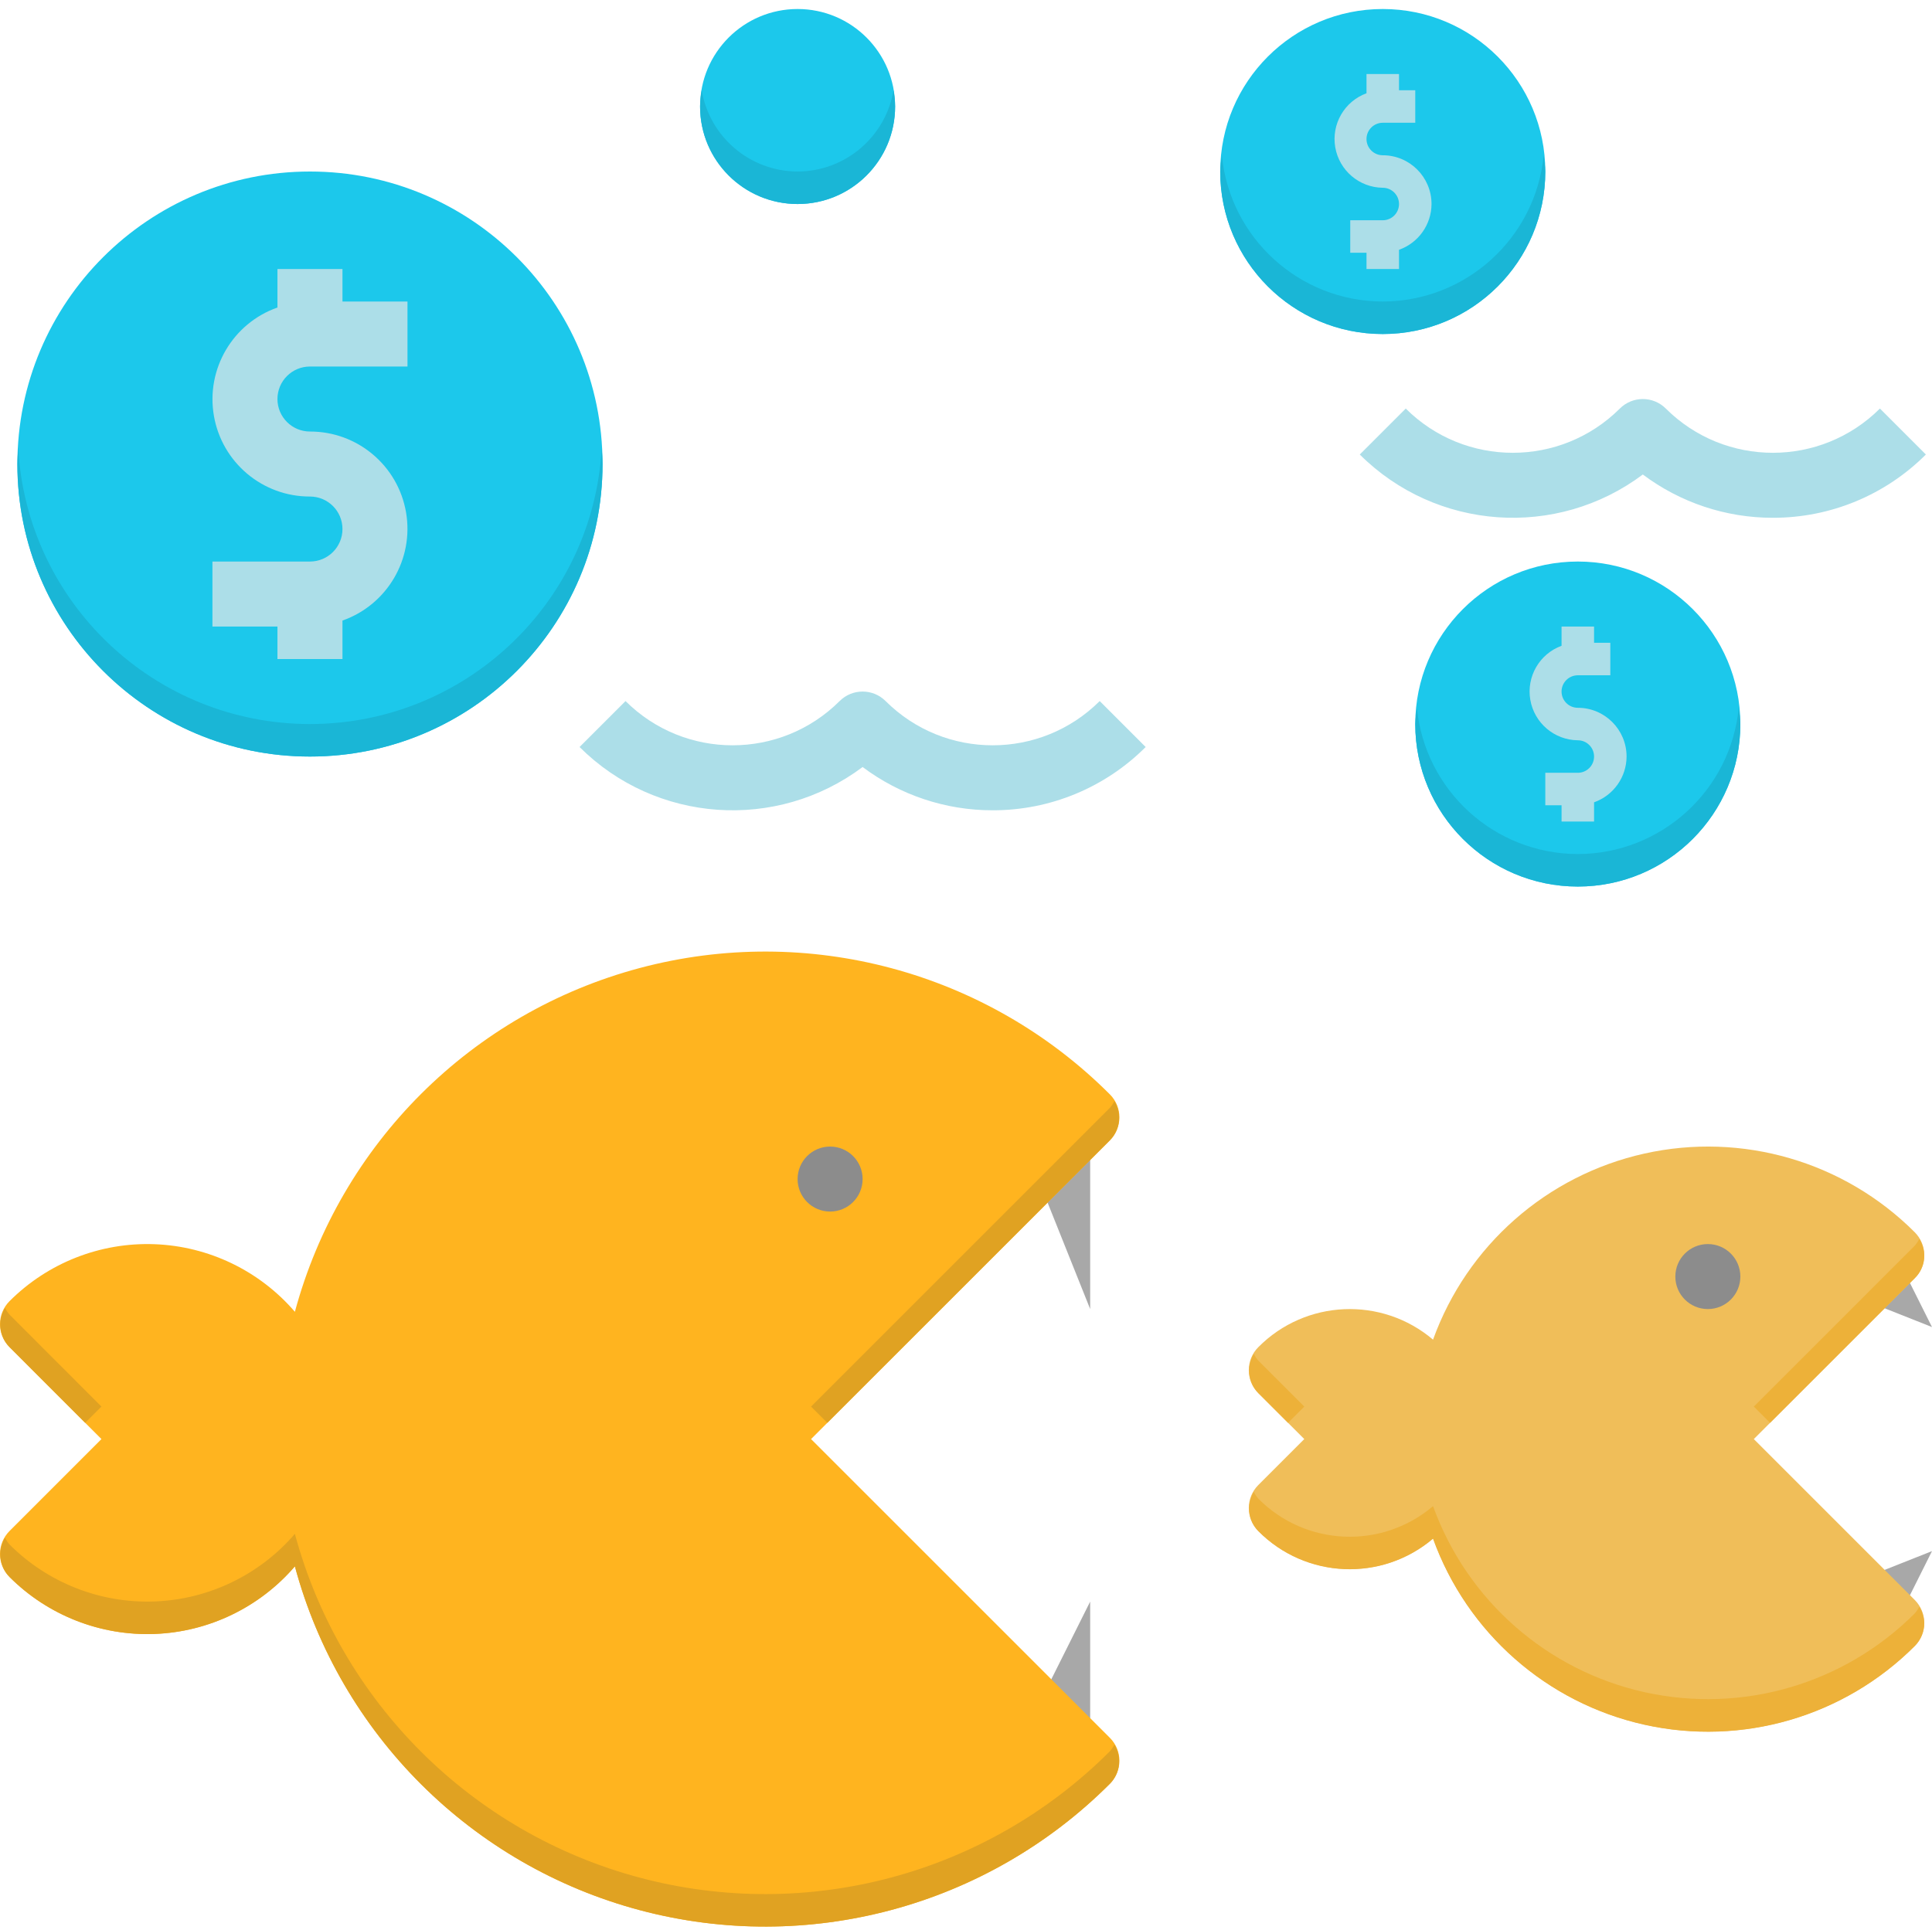 <svg viewBox="0 -2 475.438 475" xmlns="http://www.w3.org/2000/svg"><path d="m428.277 176.219c0 22.09-17.906 40-40 40-22.09 0-40-17.91-40-40s17.91-40 40-40c22.094 0 40 17.91 40 40zm0 0" fill="#1cc8eb"/><path d="m380.277 40.219c0 22.09-17.906 40-40 40-22.09 0-40-17.91-40-40s17.91-40 40-40c22.094 0 40 17.91 40 40zm0 0" fill="#1cc8eb"/><path d="m148.277 112.219c0 39.766-32.234 72-72 72-39.762 0-72-32.234-72-72s32.238-72 72-72c39.766 0 72 32.234 72 72zm0 0" fill="#1cc8eb"/><path d="m220.277 24.219c0 13.254-10.746 24-24 24s-24-10.746-24-24 10.746-24 24-24 24 10.746 24 24zm0 0" fill="#1cc8eb"/><path d="m76.277 176.219c-38.188-.016-69.711-29.867-71.801-68-.07 1.336-.199 2.648-.199 4 0 39.766 32.238 72 72 72 39.766 0 72-32.234 72-72 0-1.352-.129-2.664-.199-4-2.09 38.133-33.609 67.984-71.801 68zm0 0" fill="#1ab6d6"/><path d="m340.277 72.219c-20.488-.043-37.609-15.605-39.598-36-.129 1.336-.402 2.633-.402 4 0 22.09 17.91 40 40 40 22.094 0 40-17.91 40-40 0-1.367-.27-2.664-.398-4-1.992 20.395-19.113 35.957-39.602 36zm0 0" fill="#1ab6d6"/><path d="m388.277 208.219c-20.488-.043-37.609-15.605-39.598-36-.129 1.336-.402 2.633-.402 4 0 22.09 17.91 40 40 40 22.094 0 40-17.91 40-40 0-1.367-.27-2.664-.398-4-1.992 20.395-19.113 35.957-39.602 36zm0 0" fill="#1ab6d6"/><path d="m196.277 40.219c-11.688-.031-21.652-8.477-23.598-20-.246 1.32-.379 2.66-.402 4 0 13.254 10.746 24 24 24s24-10.746 24-24c-.023-1.34-.156-2.68-.398-4-1.949 11.523-11.914 19.969-23.602 20zm0 0" fill="#1ab6d6"/><path d="m268.277 320.219-16-40h16zm0 0" fill="#a8a8a8"/><path d="m268.277 424.219h-16l16-32zm0 0" fill="#a8a8a8"/><path d="m453.117 315.797 14.32-7.152 8 16zm0 0" fill="#a8a8a8"/><path d="m467.438 395.797-14.32-7.152 22.32-8.848zm0 0" fill="#a8a8a8"/><path d="m199.59 352.219 73.535-73.535c3.125-3.125 3.125-8.188 0-11.312-30.254-30.281-74.359-42.133-115.719-31.094-41.355 11.035-73.691 43.285-84.84 84.613-8.695-10.113-21.215-16.145-34.539-16.641-13.328-.496-26.262 4.586-35.684 14.023-3.125 3.125-3.125 8.191 0 11.312l22.621 22.633-22.621 22.633c-3.125 3.125-3.125 8.188 0 11.312 9.422 9.438 22.355 14.52 35.684 14.023 13.324-.496 25.844-6.527 34.539-16.641 11.148 41.328 43.484 73.578 84.84 84.617 41.359 11.035 85.465-.816 115.719-31.098 3.125-3.125 3.125-8.188 0-11.312zm0 0" fill="#ffb41f"/><path d="m431.59 352.219 39.602-39.598c3.121-3.125 3.121-8.191 0-11.312-17.402-17.418-42.508-24.727-66.535-19.363-24.031 5.359-43.652 22.641-52.004 45.801-12.613-10.707-31.348-9.902-43 1.848-3.121 3.125-3.121 8.188 0 11.312l11.312 11.312-11.312 11.312c-3.121 3.125-3.121 8.188 0 11.312 11.652 11.75 30.387 12.559 43 1.848 8.352 23.16 27.973 40.441 52.004 45.805 24.027 5.359 49.133-1.945 66.535-19.363 3.121-3.125 3.121-8.191 0-11.312zm0 0" fill="#f0be59"/><path d="m420.277 304.219c4.418 0 8 3.582 8 8s-3.582 8-8 8c-4.418 0-8-3.582-8-8s3.582-8 8-8zm0 0" fill="#8c8c8c"/><path d="m204.277 280.219c4.418 0 8 3.582 8 8s-3.582 8-8 8c-4.418 0-8-3.582-8-8s3.582-8 8-8zm0 0" fill="#8c8c8c"/><g fill="#acdee8"><path d="m76.277 88.219h24v-16h-16v-8h-16v9.473c-11.012 3.879-17.621 15.133-15.641 26.641 1.977 11.508 11.965 19.91 23.641 19.887 4.418 0 8 3.582 8 8s-3.582 8-8 8h-24v16h16v8h16v-9.473c11.012-3.879 17.621-15.133 15.645-26.641-1.98-11.508-11.969-19.91-23.645-19.887-4.418 0-8-3.582-8-8s3.582-8 8-8zm0 0"/><path d="m244.277 197.449c-11.539.016-22.77-3.727-32-10.652-21.215 15.898-50.887 13.801-69.656-4.922l11.312-11.312c14.562 14.52 38.125 14.52 52.688 0 3.125-3.121 8.188-3.121 11.312 0 14.562 14.52 38.125 14.52 52.688 0l11.312 11.312c-9.98 9.996-23.531 15.602-37.656 15.574zm0 0"/><path d="m436.277 125.449c-11.539.016-22.77-3.727-32-10.652-21.215 15.895-50.883 13.797-69.656-4.922l11.312-11.312c14.562 14.52 38.125 14.52 52.688 0 3.125-3.121 8.188-3.121 11.312 0 14.562 14.52 38.125 14.52 52.688 0l11.312 11.312c-9.98 9.996-23.531 15.602-37.656 15.574zm0 0"/><path d="m400.277 184.219c0-6.629-5.371-12-12-12-2.207 0-4-1.789-4-4 0-2.207 1.793-4 4-4h8v-8h-4v-4h-8v4.738c-5.438 1.996-8.672 7.59-7.691 13.297.984 5.707 5.902 9.898 11.691 9.965 2.211 0 4 1.793 4 4 0 2.211-1.789 4-4 4h-8v8h4v4h8v-4.734c4.777-1.691 7.98-6.199 8-11.266zm0 0"/><path d="m352.277 48.219c0-6.629-5.371-12-12-12-2.207 0-4-1.789-4-4 0-2.207 1.793-4 4-4h8v-8h-4v-4h-8v4.738c-5.438 1.996-8.672 7.59-7.691 13.297.984 5.707 5.902 9.898 11.691 9.965 2.211 0 4 1.793 4 4 0 2.211-1.789 4-4 4h-8v8h4v4h8v-4.734c4.777-1.691 7.98-6.199 8-11.266zm0 0"/></g><path d="m471.191 395.133c-17.398 17.418-42.496 24.73-66.523 19.379-24.031-5.352-43.652-22.625-52.016-45.781-12.613 10.711-31.348 9.906-43-1.848-.438-.504-.809-1.059-1.102-1.656-1.898 3.09-1.441 7.074 1.102 9.656 11.652 11.754 30.387 12.559 43 1.848 8.352 23.164 27.973 40.445 52.004 45.805 24.027 5.359 49.133-1.945 66.535-19.363 1.5-1.5 2.344-3.535 2.344-5.656-.043-1.422-.469-2.801-1.234-4-.305.582-.676 1.125-1.109 1.617zm0 0" fill="#edb139"/><path d="m316.965 348.219 4-4-11.312-11.312c-.438-.5-.809-1.059-1.102-1.656-1.895 3.09-1.438 7.074 1.102 9.656zm0 0" fill="#edb139"/><path d="m471.191 304.621-39.602 39.598 4 4 35.602-35.598c2.641-2.535 3.109-6.59 1.109-9.656-.297.594-.672 1.152-1.109 1.656zm0 0" fill="#edb139"/><path d="m20.965 348.219 4-4-22.621-22.633c-.438-.5-.809-1.059-1.105-1.656-1.898 3.09-1.441 7.074 1.105 9.656zm0 0" fill="#e0a222"/><path d="m273.125 270.684-73.535 73.535 4 4 69.535-69.535c2.543-2.582 3-6.566 1.105-9.656-.293.598-.664 1.156-1.105 1.656zm0 0" fill="#e0a222"/><path d="m273.125 429.066c-30.254 30.281-74.359 42.133-115.719 31.098-41.355-11.039-73.691-43.289-84.84-84.617-8.695 10.113-21.215 16.145-34.539 16.641-13.328.496-26.262-4.586-35.684-14.023-.438-.504-.809-1.059-1.105-1.656-1.895 3.09-1.438 7.074 1.105 9.656 9.422 9.438 22.355 14.52 35.684 14.023 13.324-.496 25.844-6.527 34.539-16.641 11.148 41.328 43.484 73.578 84.84 84.617 41.359 11.035 85.465-.816 115.719-31.098 2.547-2.582 3.004-6.566 1.105-9.656-.289.602-.664 1.156-1.105 1.656zm0 0" fill="#e0a222"/></svg>